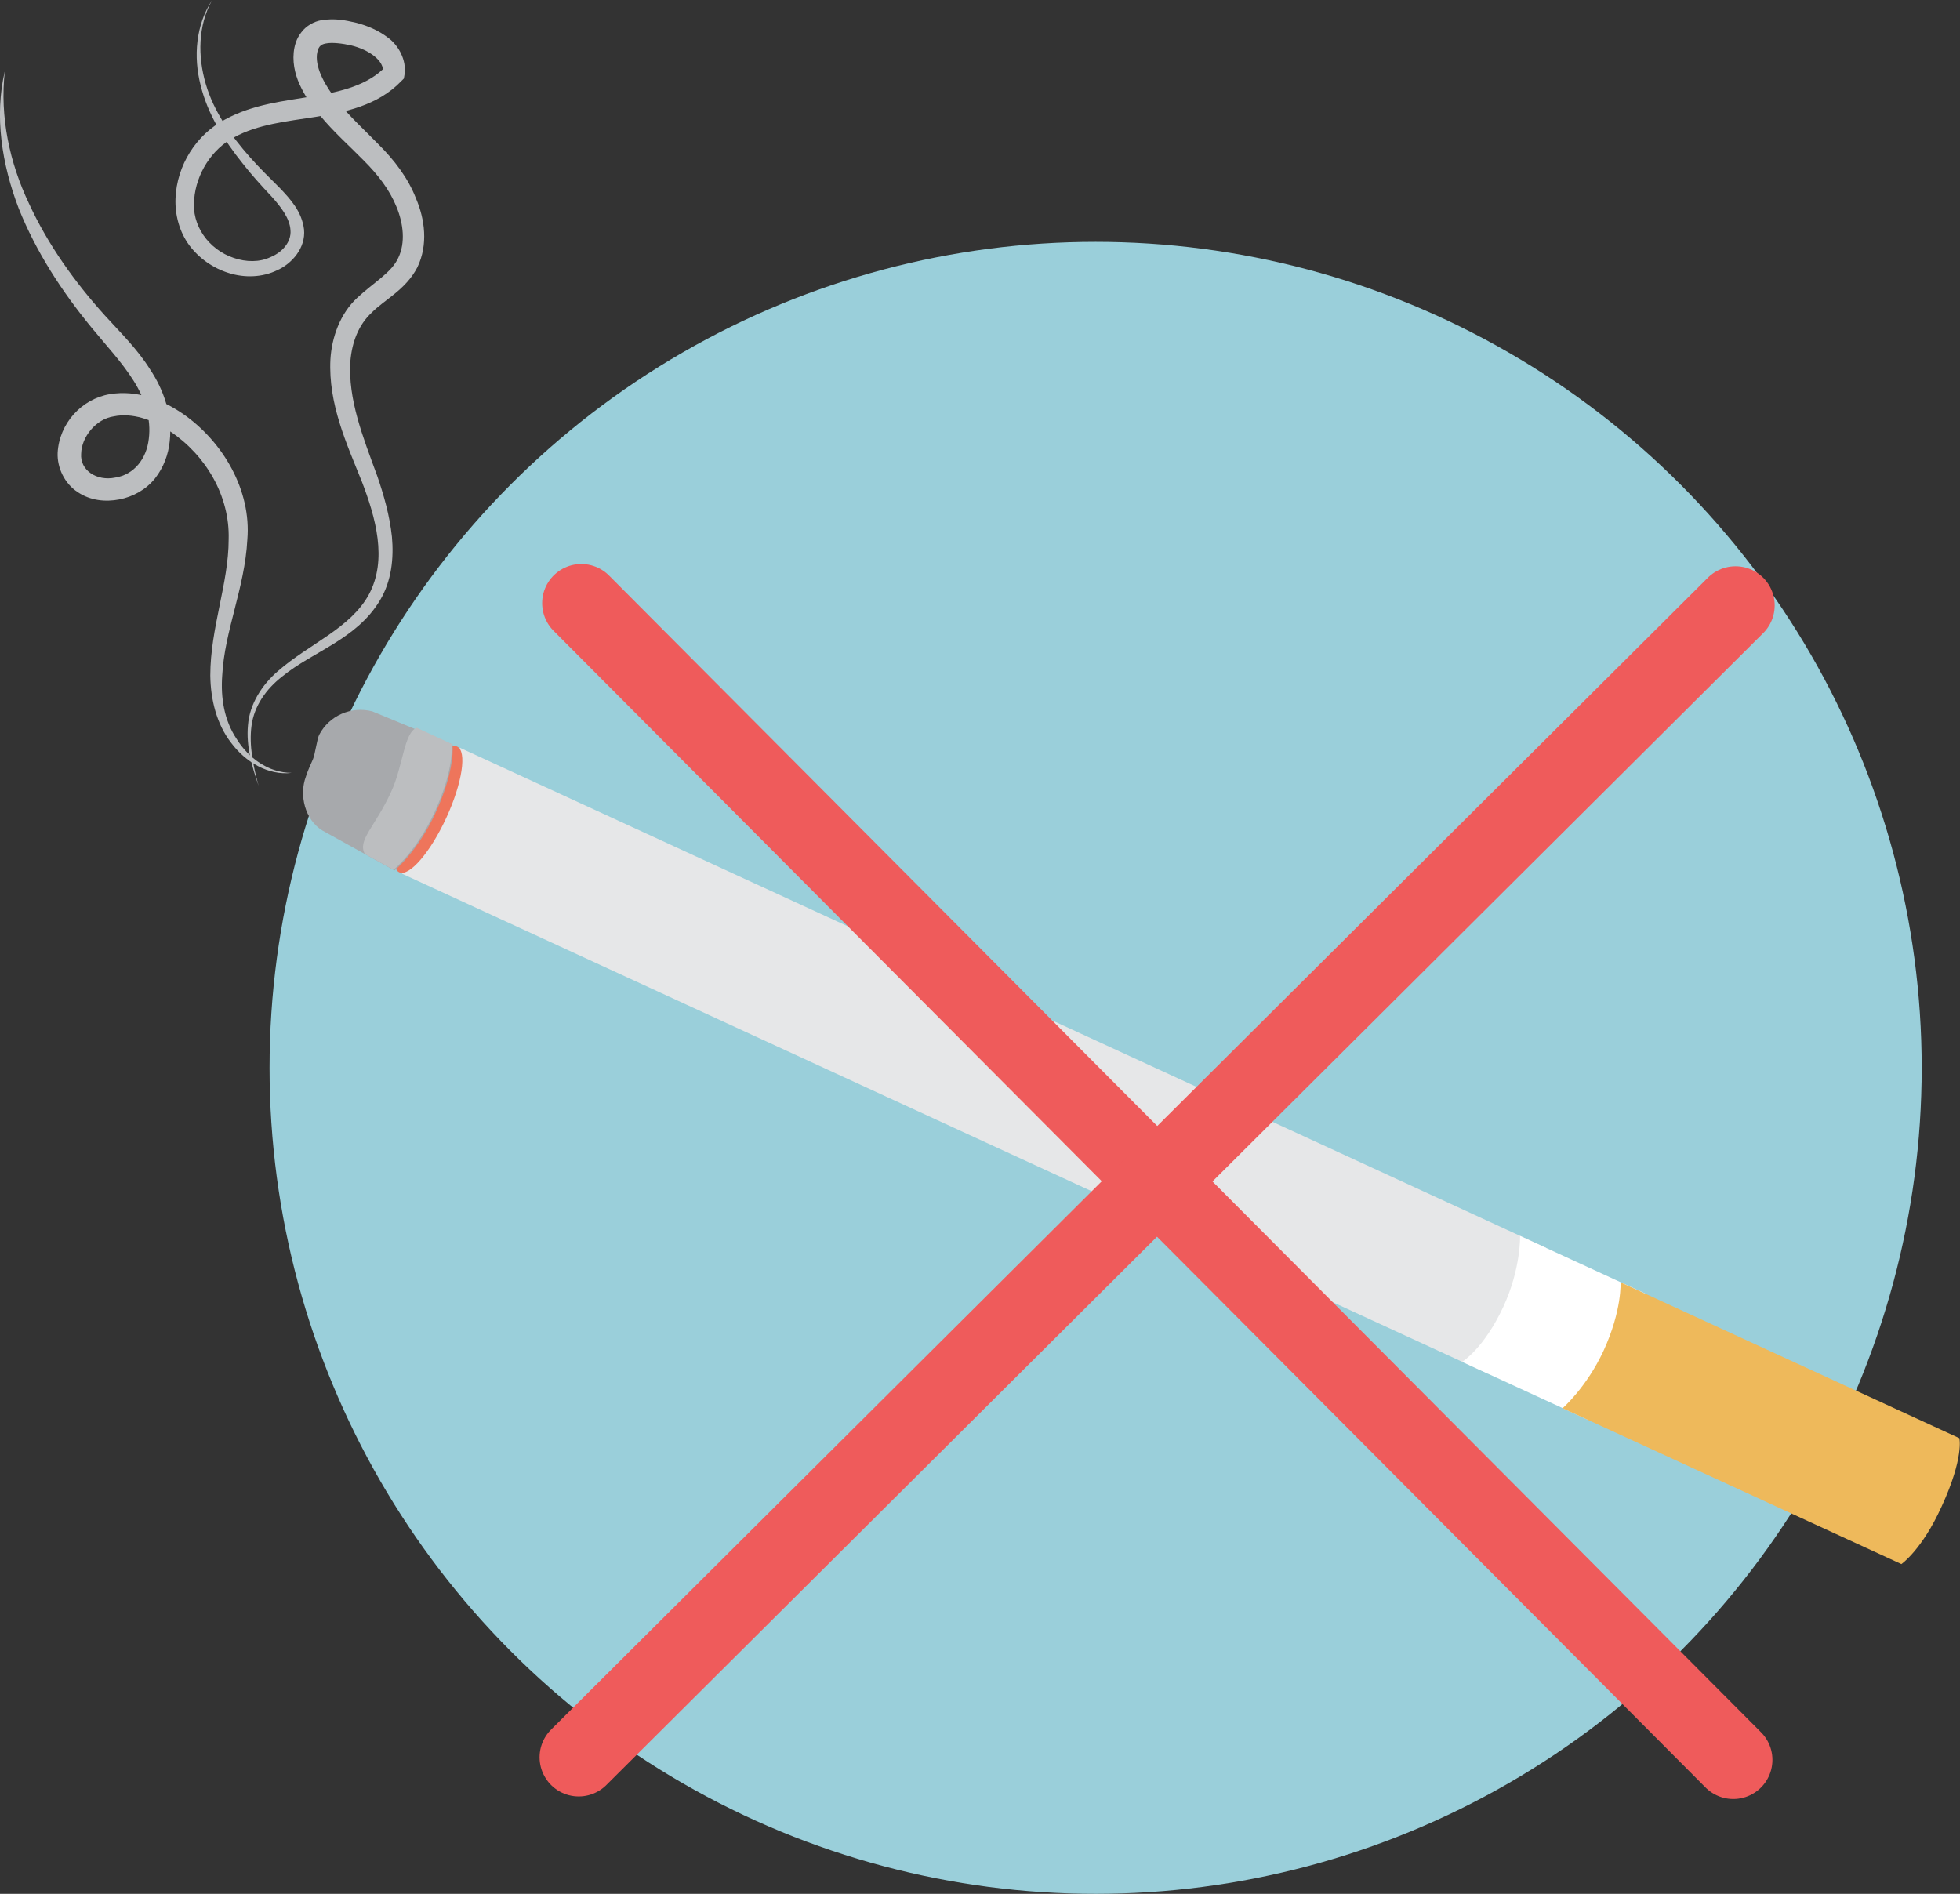 <?xml version="1.0" encoding="utf-8"?>
<!-- Generator: Adobe Illustrator 23.0.0, SVG Export Plug-In . SVG Version: 6.00 Build 0)  -->
<svg version="1.1" id="Layer_1" xmlns="http://www.w3.org/2000/svg" xmlns:xlink="http://www.w3.org/1999/xlink" x="0px" y="0px"
	 viewBox="0 0 60.86 58.81" enable-background="new 0 0 60.86 58.81" xml:space="preserve">
<rect x="0" y="0" width="60.86" height="58.81" fill="#333333" stroke="none"/>
<g>
	<circle fill="#9ACFDA" cx="34.02" cy="33.16" r="25.65"/>
	<g>
		<g>
			<g>
				<path fill="#BCBEC0" d="M8.03,24.4c-0.21-0.6-0.39-1.23-0.33-1.88c0.05-0.66,0.44-1.26,0.93-1.68c0.97-0.85,2.26-1.33,2.83-2.39
					c0.57-1.07,0.21-2.37-0.23-3.51c-0.46-1.15-1.04-2.39-0.97-3.78c0.04-0.68,0.3-1.42,0.83-1.91C11.6,8.77,12.16,8.47,12.37,8
					c0.22-0.46,0.16-1.05-0.06-1.58c-0.22-0.54-0.58-1-1.02-1.44c-0.43-0.44-0.92-0.87-1.35-1.39C9.72,3.35,9.52,3.06,9.36,2.74
					C9.2,2.43,9.08,2.04,9.12,1.63C9.14,1.43,9.2,1.2,9.36,1c0.15-0.2,0.39-0.33,0.61-0.37c0.44-0.07,0.75,0,1.1,0.08
					c0.34,0.09,0.68,0.23,0.99,0.47c0.31,0.23,0.57,0.68,0.5,1.14l-0.02,0.12l-0.08,0.08c-0.74,0.77-1.78,0.97-2.66,1.11
					c-0.9,0.14-1.79,0.23-2.52,0.63C6.58,4.62,6.09,5.4,6.03,6.19C5.94,7,6.48,7.75,7.26,8.01c0.38,0.13,0.8,0.14,1.15-0.03
					c0.36-0.15,0.64-0.47,0.61-0.83C9,6.78,8.72,6.42,8.43,6.1c-0.31-0.33-0.62-0.67-0.9-1.03c-0.57-0.71-1.08-1.52-1.3-2.42
					C6,1.76,6.08,0.77,6.59,0c-0.45,0.8-0.45,1.76-0.2,2.61c0.25,0.86,0.78,1.6,1.37,2.27c0.3,0.34,0.62,0.65,0.94,0.97
					c0.31,0.33,0.67,0.71,0.74,1.27C9.5,7.7,9.06,8.19,8.61,8.39c-0.47,0.23-1.02,0.24-1.5,0.09C6.62,8.33,6.19,8.03,5.88,7.62
					C5.57,7.2,5.43,6.67,5.45,6.16c0.04-1.02,0.64-1.98,1.54-2.45c0.88-0.48,1.84-0.57,2.72-0.72c0.88-0.14,1.73-0.35,2.27-0.93
					l-0.09,0.2c0.06-0.37-0.44-0.72-0.99-0.85c-0.26-0.06-0.59-0.1-0.78-0.06C9.94,1.38,9.87,1.47,9.84,1.7
					c-0.04,0.46,0.28,0.99,0.64,1.45c0.38,0.47,0.84,0.89,1.29,1.35c0.46,0.46,0.9,1.02,1.15,1.67C13.19,6.8,13.3,7.6,12.96,8.3
					C12.6,9,11.93,9.31,11.54,9.71c-0.41,0.38-0.61,0.92-0.66,1.5c-0.08,1.19,0.39,2.36,0.83,3.56c0.21,0.61,0.39,1.24,0.46,1.9
					c0.06,0.66-0.01,1.37-0.37,1.97c-0.73,1.22-2.09,1.59-3.04,2.37c-0.49,0.38-0.87,0.91-0.95,1.53
					C7.73,23.15,7.86,23.79,8.03,24.4z"/>
			</g>
			<g>
				<path fill="#BCBEC0" d="M9.06,24c-0.73,0.09-1.44-0.34-1.88-0.93c-0.46-0.59-0.64-1.36-0.65-2.09c0-1.48,0.57-2.86,0.57-4.23
					c0.04-1.35-0.71-2.61-1.81-3.35c-0.54-0.37-1.19-0.59-1.76-0.47c-0.55,0.08-1,0.64-1.01,1.16C2.48,14.6,3,14.95,3.58,14.83
					c0.58-0.09,0.97-0.58,1.04-1.2c0.08-0.62-0.12-1.26-0.48-1.82c-0.36-0.57-0.84-1.08-1.3-1.64c-0.92-1.12-1.72-2.35-2.26-3.7
					C0.06,5.11-0.18,3.61,0.15,2.21C-0.01,3.63,0.3,5.06,0.9,6.32C1.49,7.6,2.32,8.76,3.26,9.8c0.47,0.52,1,1.03,1.4,1.67
					c0.42,0.63,0.7,1.42,0.61,2.23c-0.04,0.41-0.19,0.82-0.46,1.16c-0.28,0.35-0.69,0.57-1.11,0.65c-0.42,0.08-0.89,0.04-1.29-0.23
					c-0.4-0.26-0.64-0.75-0.62-1.22c0.05-0.91,0.74-1.67,1.62-1.82c0.85-0.14,1.64,0.18,2.27,0.61c1.24,0.86,2.13,2.37,2,3.91
					c-0.08,1.51-0.71,2.83-0.78,4.22c-0.05,0.69,0.06,1.39,0.45,1.97C7.71,23.53,8.33,24,9.06,24z"/>
			</g>
			<g>
				<path fill="#E6E7E8" d="M12.48,27.13l33.73,15.53l1.8-3.91L14.28,23.22c0,0,0.1,0.82-0.54,2.2
					C13.09,26.84,12.48,27.13,12.48,27.13z"/>
				<path fill="#FFFFFF" d="M49.31,44.09l-3.91-1.8c0,0,0.67-0.4,1.28-1.71c0.55-1.19,0.52-2.2,0.52-2.2l3.91,1.8l-0.9,1.96
					L49.31,44.09z"/>
				<path fill="#EEB95B" d="M59.04,48.57l-10.52-4.84c0,0,0.74-0.64,1.27-1.78c0.58-1.26,0.53-2.13,0.53-2.13l10.52,4.84
					c0,0,0.15,0.6-0.55,2.12C59.68,48.13,59.04,48.57,59.04,48.57z"/>
				
					<ellipse transform="matrix(0.418 -0.908 0.908 0.418 -15.095 26.712)" fill="#EE755B" cx="13.31" cy="25.14" rx="2.15" ry="0.62"/>
				<path fill="#A7A9AC" d="M10.01,25.79l2.24,1.24c0,0,0.71-0.57,1.27-1.78c0.64-1.39,0.53-2.13,0.53-2.13l-2.49-1.03
					c-0.65-0.17-1.34,0.13-1.65,0.73c-0.06,0.11-0.13,0.61-0.19,0.75c-0.09,0.2-0.17,0.38-0.22,0.54
					C9.28,24.69,9.47,25.46,10.01,25.79z"/>
				<path fill="#BCBEC0" d="M12.22,27.01c0,0,0.71-0.57,1.27-1.78c0.64-1.39,0.53-2.13,0.53-2.13l-1.08-0.5
					c-0.4,0.15-0.42,1.19-0.8,2c-0.5,1.09-1.05,1.49-0.81,1.92L12.22,27.01z"/>
			</g>
		</g>
		<g>
			
				<line fill="none" stroke="#EF5B5B" stroke-width="2.431" stroke-linecap="round" stroke-linejoin="round" stroke-miterlimit="10" x1="18.05" y1="18.73" x2="53.82" y2="54.65"/>
			
				<line fill="none" stroke="#EF5B5B" stroke-width="2.431" stroke-linecap="round" stroke-linejoin="round" stroke-miterlimit="10" x1="53.89" y1="18.8" x2="17.97" y2="54.57"/>
		</g>
	</g>
</g>
</svg>
